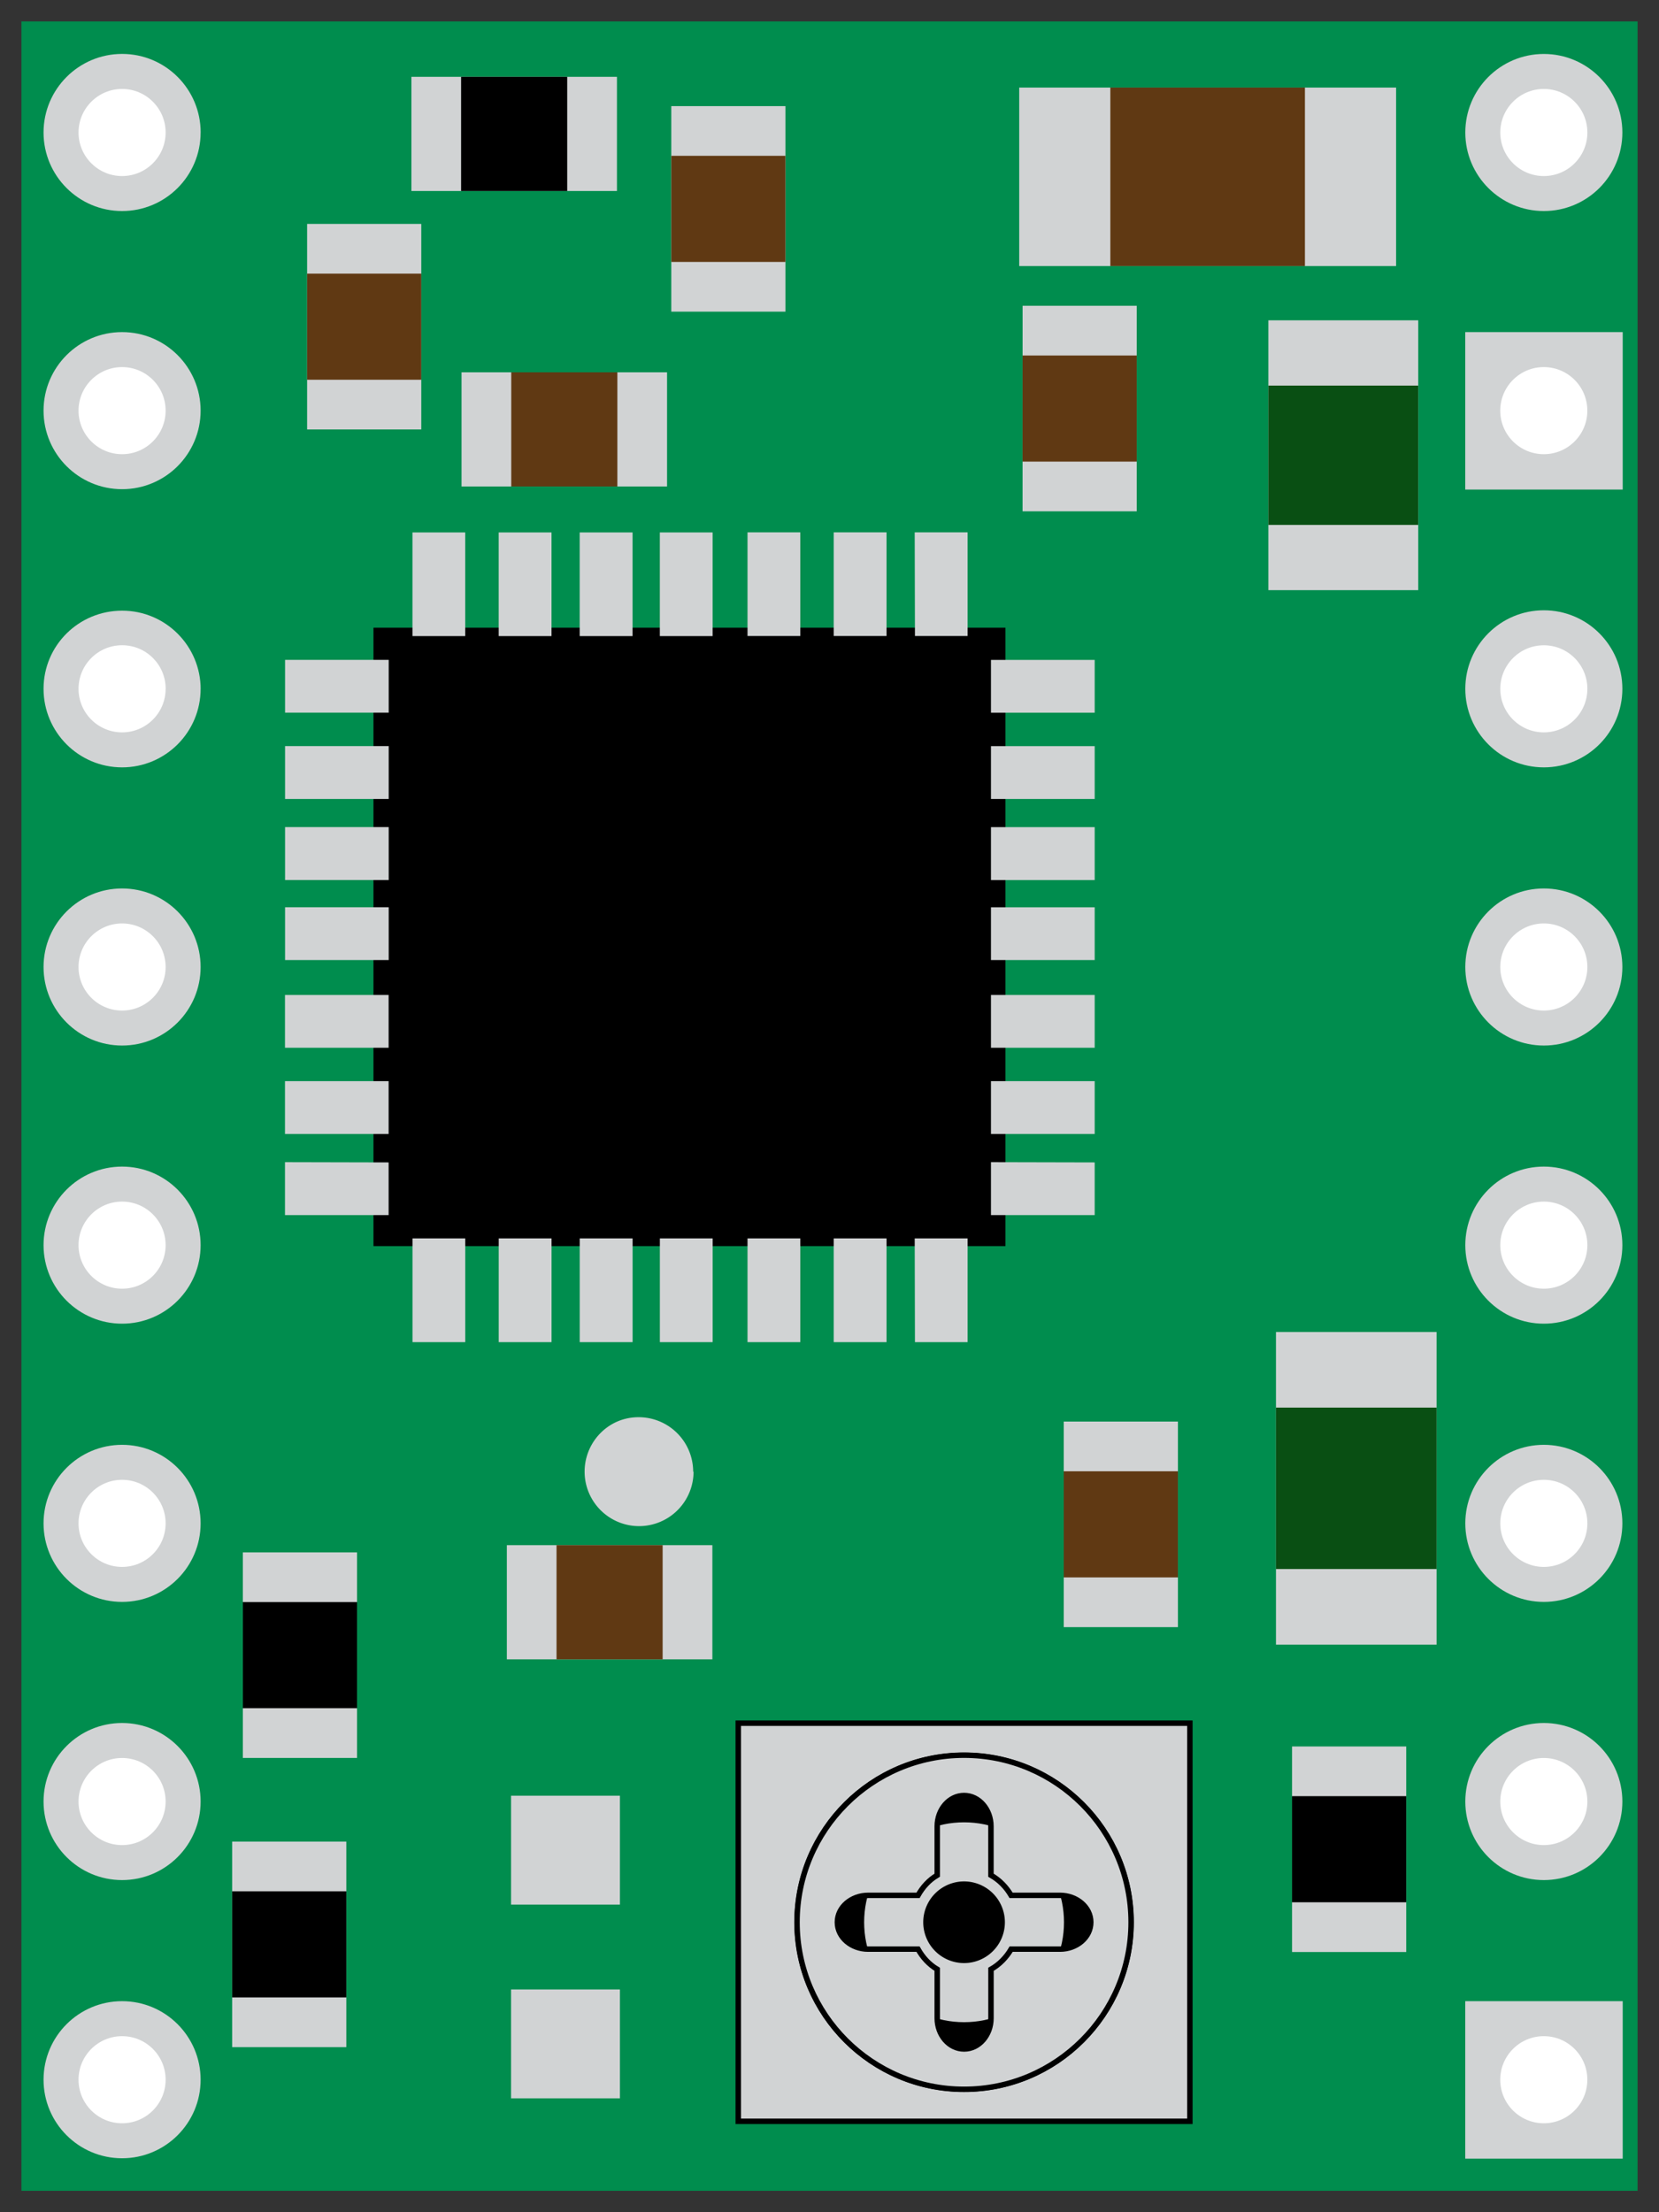 <svg width="54" height="72" viewBox="0 0 43.2 57.6" xmlns="http://www.w3.org/2000/svg" xmlns:xlink="http://www.w3.org/1999/xlink">
	<rect x="0" y="0" width="43.2" height="57.6" fill="#333333" stroke="none"/>
	<style><![CDATA[.B{fill:#d1d3d4}.C{fill:#fff}.D{fill:#603913}.E{stroke-width:.142}]]></style>
<g id="icon">
	<path d="M.558.558h42.084v56.484H.558z" fill="#008d4e"/>
	<path d="M9.725 16.343h16.457v16.102H9.725z"/>
	<path class="B" transform="matrix(.787 0 0 1.071 46.648 -38.916)" d="M-45.626 49.28h1.746v2.52h-1.746zm2.853 0h1.748v2.52h-1.748zm2.68 0h1.75v2.52h-1.75zm2.652 0h1.746v2.52h-1.746zm-8.184 17.163h1.746v2.522h-1.746zm2.853 0h1.748v2.522h-1.748zm2.68 0h1.75v2.522h-1.75zm2.652 0h1.746v2.522h-1.746zm2.9-17.165h1.746v2.52h-1.746zm2.852 0h1.748v2.52h-1.748zm2.68 0h1.75v2.52H-29zm-5.532 17.165h1.746v2.522h-1.746zm2.852 0h1.748v2.522h-1.748zm2.68 0h1.75v2.522H-29z"/>
	<path class="B" transform="matrix(0 .787 1.071 0 -45.356 53.089)" d="M-45.626 49.28h1.746v2.52h-1.746zm2.853 0h1.748v2.52h-1.748zm2.68 0h1.75v2.52h-1.75zm2.652 0h1.746v2.52h-1.746zm-8.184 17.163h1.746v2.522h-1.746zm2.853 0h1.748v2.522h-1.748zm2.68 0h1.75v2.522h-1.75zm2.652 0h1.746v2.522h-1.746zm2.9-17.165h1.746v2.52h-1.746zm2.852 0h1.748v2.52h-1.748zm2.68 0h1.75v2.52H-29zm-5.532 17.165h1.746v2.522h-1.746zm2.852 0h1.748v2.522h-1.748zm2.68 0h1.75v2.522H-29z"/>
	<path class="B" d="M6.045 47.95h2.973v5.352H6.045z"/>
	<path d="M6.045 49.244h2.973v2.763H6.045z"/>
	<path class="B" d="m33.645 45.473h2.973v5.352h-2.973z"/>
	<path d="m33.645 46.767h2.973v2.763h-2.973z"/>
	<path class="B" d="M6.324 40.42h2.973v5.352H6.324z"/>
	<path d="M6.324 41.713h2.973v2.763H6.324z"/>
	<path class="B" d="M16.065 2v2.973h-5.352V2z"/>
	<path d="M14.77 2v2.973h-2.763V2z"/>
	<path class="B" d="M17.48 2.763h2.973v5.352H17.48z"/>
	<path class="D" d="M17.48 4.057h2.973V6.82H17.48z"/>
	<path class="B" d="M7.997 5.83h2.973v5.352H7.997z"/>
	<path class="D" d="M7.997 7.125h2.973v2.763H7.997z"/>
	<path class="B" d="M17.37 9.694v2.973h-5.352V9.694z"/>
	<path class="D" d="M16.076 9.694v2.973h-2.763V9.694z"/>
	<path class="B" d="M36.354 2.28v4.647H26.54V2.28z"/>
	<path class="D" d="M33.98 2.28v4.647h-5.067V2.28z"/>
	<path class="B" d="M26.628 7.962H29.6v5.352h-2.973z"/>
	<path class="D" d="M26.628 9.256H29.6v2.763h-2.973z"/>
	<path class="B" d="m33.028 8.34h3.903v7.026h-3.903z"/>
	<path d="m33.028 10.04h3.903v3.627h-3.903z" fill="#094f13"/>
	<path class="B" d="m33.226 34.682h4.182v8.14h-4.182z"/>
	<path d="m33.226 36.65h4.182v4.203h-4.182z" fill="#094f13"/>
	<path class="B" d="M27.7 37.014h2.973v5.352H27.7z"/>
	<path class="D" d="M27.7 38.308h2.973v2.763H27.7z"/>
	<path class="B" d="m13.198 43.205v-2.973h5.352v2.973z"/>
	<path class="D" d="m14.492 43.205v-2.973h2.763v2.973z"/>
	<path class="B" d="M13.308 51.8h2.835v2.835h-2.835zm0-5.045h2.835v2.835h-2.835zm4.752-8.437a1.42 1.42 0 0 1-.71 1.228c-.44.254-.98.253-1.417 0a1.42 1.42 0 0 1-.71-1.228c0-.508.27-.974.7-1.228s.98-.253 1.417 0a1.42 1.42 0 0 1 .71 1.228z"/>
	<g class="E" stroke="#000">
		<path class="B" d="m19.224 44.867h11.76v10.366h-11.76z"/>
		<path d="m29.45 50.05c0 2.4-1.946 4.346-4.346 4.346s-4.346-1.946-4.346-4.346 1.946-4.346 4.346-4.346 4.346 1.946 4.346 4.346z"/>
		<path class="B" d="m27.777 50.05c0 1.476-1.197 2.673-2.673 2.673s-2.673-1.197-2.673-2.673 1.197-2.673 2.673-2.673 2.673 1.197 2.673 2.673z"/>
		<path d="M26.096 50.05a.99.99 0 1 1-1.984 0 .99.99 0 1 1 1.984 0z"/>
		<path class="B" d="M25.104 45.7c-2.4 0-4.35 1.95-4.35 4.35s1.95 4.35 4.35 4.35 4.35-1.95 4.35-4.35-1.95-4.35-4.35-4.35zm0 1.05c.393 0 .7.366.7.8v1.275c.222.127.397.307.525.525h1.275c.434 0 .8.307.8.7s-.366.7-.8.7H26.33c-.128.218-.303.398-.525.525v1.275c0 .434-.307.8-.7.8s-.7-.366-.7-.8v-1.275c-.215-.128-.377-.307-.5-.525h-1.3c-.434 0-.8-.307-.8-.7s.366-.7.8-.7h1.3c.123-.218.285-.397.5-.525V47.55c0-.434.307-.8.7-.8z"/>
	</g>
	<path class="B" d="M5.224 3.45c0 1.13-.916 2.045-2.045 2.045S1.134 4.578 1.134 3.45 2.05 1.404 3.18 1.404s2.045.916 2.045 2.045z"/>
	<path class="C" d="M4.313 3.45c0 .626-.508 1.134-1.134 1.134S2.045 4.075 2.045 3.45s.508-1.134 1.134-1.134 1.134.508 1.134 1.134z"/>
	<use class="B" xlink:href="#B"/>
	<use class="C" xlink:href="#C"/>
	<use class="B" y="14.486" xlink:href="#B"/>
	<use class="C" y="14.486" xlink:href="#C"/>
	<use class="B" y="-14.486" xlink:href="#B"/>
	<use class="C" y="-14.486" xlink:href="#C"/>
	<use class="B" y="-28.972" xlink:href="#B"/>
	<use class="C" y="-28.972" xlink:href="#C"/>
	<path class="B" d="M5.224 17.935c0 1.13-.916 2.045-2.045 2.045s-2.045-.916-2.045-2.045S2.05 15.9 3.18 15.9s2.045.916 2.045 2.045z"/>
	<path class="C" d="M4.313 17.935c0 .626-.508 1.134-1.134 1.134s-1.134-.508-1.134-1.134S2.553 16.8 3.18 16.8s1.134.508 1.134 1.134z"/>
	<use class="B" y="-7.244" xlink:href="#B"/>
	<use class="C" y="-7.244" xlink:href="#C"/>
	<use class="B" y="7.243" xlink:href="#B"/>
	<use class="C" y="7.243" xlink:href="#C"/>
	<path class="B" d="m38.155 8.647h4.1v4.1h-4.1z"/>
	<use class="C" x="37.021" y="-28.972" xlink:href="#C"/>
	<use class="B" x="37.022" y="-36.214" xlink:href="#B"/>
	<use class="C" x="37.022" y="-36.214" xlink:href="#C"/>
	<use class="B" x="37.022" xlink:href="#B"/>
	<use class="C" x="37.022" xlink:href="#C"/>
	<use class="B" x="37.022" y="-14.486" xlink:href="#B"/>
	<use class="C" x="37.022" y="-14.486" xlink:href="#C"/>
	<use class="B" x="37.022" y="-21.729" xlink:href="#B"/>
	<use class="C" x="37.022" y="-21.729" xlink:href="#C"/>
	<use class="B" x="37.022" y="-7.244" xlink:href="#B"/>
	<use class="C" x="37.022" y="-7.244" xlink:href="#C"/>
	<use class="B" x="37.022" y="7.243" xlink:href="#B"/>
	<use class="C" x="37.022" y="7.243" xlink:href="#C"/>
	<path class="B" d="m38.155 52.105h4.1v4.1h-4.1z"/>
	<use class="C" x="37.021" y="14.486" xlink:href="#C"/>
	<defs>
		<path id="B" d="M5.224 39.664c0 1.13-.916 2.045-2.045 2.045s-2.045-.916-2.045-2.045.916-2.045 2.045-2.045 2.045.916 2.045 2.045z"/>
		<path id="C" d="M4.313 39.664c0 .626-.508 1.134-1.134 1.134s-1.134-.508-1.134-1.134.508-1.134 1.134-1.134 1.134.508 1.134 1.134z"/>
	</defs>
</g>
</svg>
